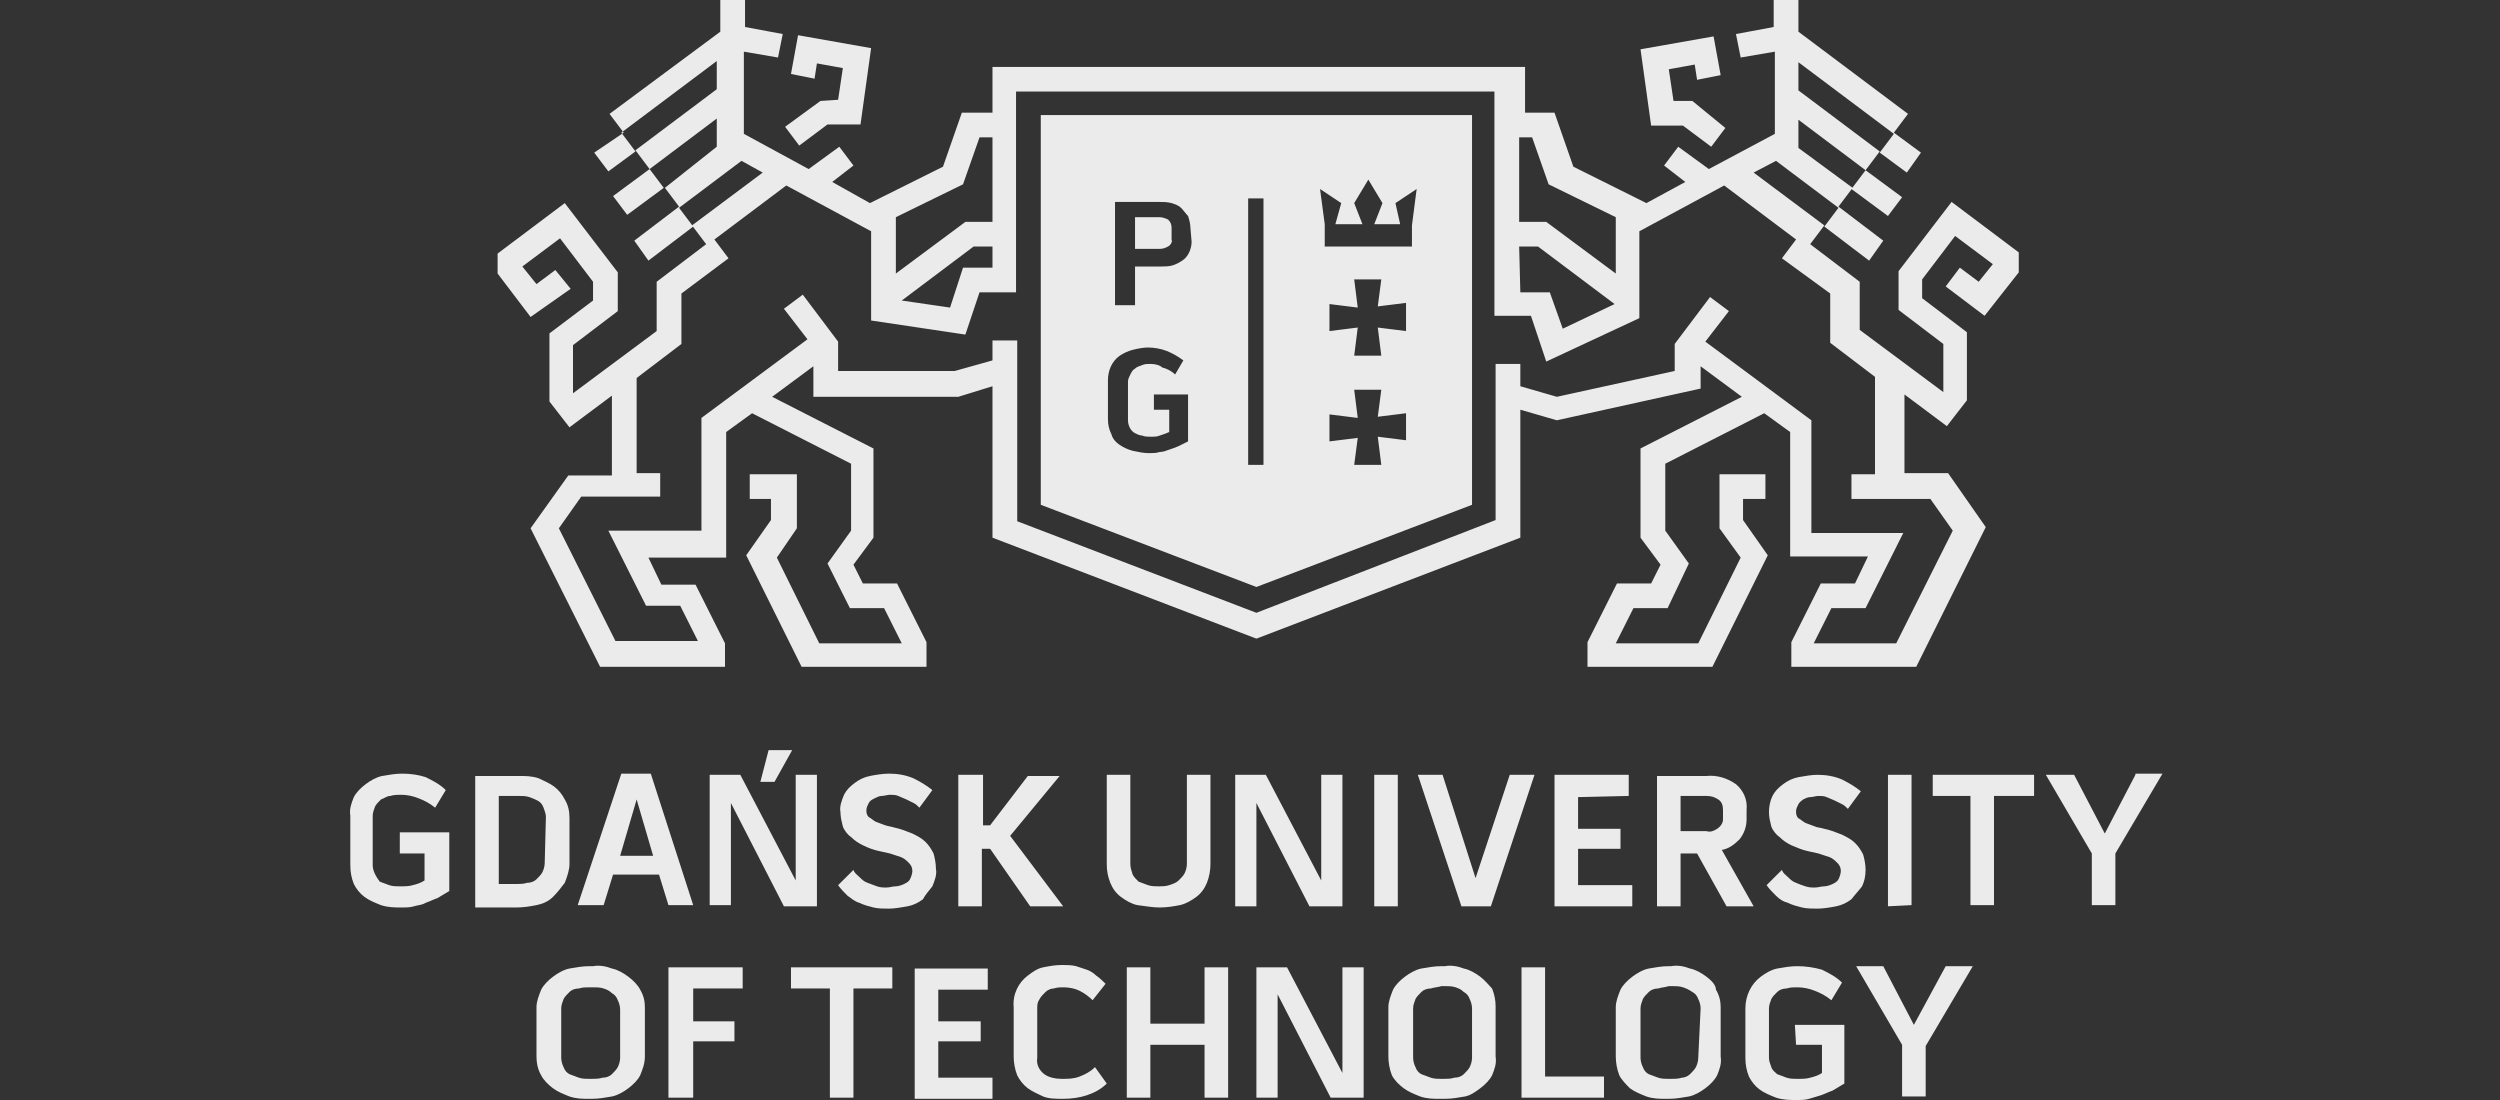 <?xml version="1.0"?>
<svg xmlns="http://www.w3.org/2000/svg" width="125" height="55" viewBox="0 0 125 55" fill="none">
<rect x="0" y="0" width="125" height="55" fill="#333333" stroke="none"/>
<path d="M41.022 5.048L39.255 6.339L39.962 7.279L41.376 6.222H43.025L43.556 2.407L39.903 1.761L39.549 3.698L40.728 3.933L40.846 3.17L42.142 3.404L41.906 4.989L41.022 5.048ZM84.147 6.281L85.561 7.337L86.268 6.398L84.619 5.048H83.676L83.44 3.463L84.736 3.228L84.854 3.991L86.033 3.757L85.679 1.82L82.026 2.465L82.557 6.281H84.147ZM28.533 14.44L27.767 13.501L26.824 14.205L26.117 13.325L28.002 11.916L29.652 14.088V15.027L27.472 16.67V20.075L28.474 21.366L30.595 19.781V23.773H28.415L26.529 26.414L30.005 33.34H36.25V32.166L34.777 29.232H33.069L32.421 27.881H36.309V21.601L37.605 20.662L42.554 23.186V26.532L41.376 28.175L42.495 30.406H44.204L45.087 32.166H40.963L38.843 27.881L39.844 26.414V23.714H37.487V24.947H38.548V26.003L37.311 27.764L40.08 33.34H46.325V32.108L44.852 29.173H43.143L42.672 28.234L43.673 26.884V22.423L38.607 19.84L40.669 18.314V19.84H47.915L49.624 19.312V26.884L62.82 31.932L76.017 26.884V20.486L77.844 21.014L85.031 19.429V18.314L87.093 19.84L82.026 22.423V26.884L83.028 28.234L82.557 29.173H80.848L79.375 32.108V33.34H85.62L88.389 27.764L87.152 26.003V24.947H88.271V23.714H85.974V26.414L87.034 27.881L84.913 32.166H80.789L81.673 30.406H83.381L84.442 28.175L83.264 26.532V23.186L88.212 20.662L89.508 21.601V27.823H93.397L92.749 29.173H91.04L89.567 32.108V33.34H95.812L99.288 26.355L97.403 23.655H95.223V19.723L97.344 21.307L98.345 20.016V16.611L96.107 14.909V13.97L97.757 11.798L99.642 13.207L98.935 14.088L97.992 13.383L97.285 14.322L99.229 15.79L100.938 13.618V12.62L97.58 10.096L94.928 13.559V15.496L97.167 17.198V19.605L92.985 16.494V14.088L90.51 12.209L91.217 11.27L87.682 8.629L88.801 8.042L91.924 10.39L91.217 11.329L93.456 13.031L94.163 12.033L91.924 10.331L92.631 9.392L89.921 7.396V5.987L93.279 8.511L92.572 9.45L94.398 10.8L95.105 9.861L93.279 8.511L93.986 7.572L89.921 4.52V3.111L94.693 6.692L93.986 7.631L95.341 8.629L96.048 7.631L94.693 6.633L95.4 5.694L89.921 1.585V0H88.684V1.35L86.798 1.702L87.034 2.876L88.743 2.583V6.692L85.443 8.453L83.912 7.337L83.204 8.276L84.265 9.098L82.321 10.155L78.668 8.335L77.726 5.635H76.253V3.346H49.624V5.635H48.092L47.149 8.335L43.497 10.155L41.611 9.098L42.672 8.276L41.965 7.337L40.433 8.453L37.193 6.692V2.583L38.901 2.876L39.137 1.702L37.252 1.35V0H36.015V1.585L30.477 5.694L31.184 6.633L29.711 7.631L30.418 8.57L31.773 7.572L31.066 6.633L35.838 3.052V4.461L31.773 7.513L32.48 8.453L30.653 9.803L31.36 10.742L33.187 9.392L32.48 8.453L35.838 5.928V7.337L33.246 9.392L33.953 10.331L31.714 12.033L32.421 13.031L34.66 11.329L33.953 10.39L37.075 8.042L38.136 8.629L34.601 11.27L35.308 12.209L32.833 14.088V16.553L28.65 19.664V17.257L30.889 15.555V13.618L28.238 10.155L24.88 12.679V13.677L26.529 15.848L28.533 14.44ZM75.958 6.868H76.606L77.431 9.216L80.789 10.859V13.677L77.313 11.094H75.958V6.868ZM75.958 12.326H76.901L80.73 15.203L78.138 16.435L77.49 14.616H76.017L75.958 12.326ZM44.793 10.859L48.151 9.216L48.976 6.868H49.624V11.094H48.269L44.793 13.677V10.859ZM49.624 12.326V13.383H48.151L47.503 15.379L45.087 15.027L48.681 12.326H49.624ZM31.832 18.901L34.071 17.198V14.675L36.427 12.914L35.72 11.974L39.314 9.274L43.556 11.563V16.025L48.269 16.729L48.976 14.616H50.802V4.578H74.721V15.79H76.547L77.313 18.079L81.968 15.907V11.563L86.21 9.274L89.803 11.974L89.096 12.914L91.511 14.675V17.14L93.75 18.842V23.714H92.572V24.947H96.519L97.638 26.532L94.811 32.166H90.686L91.57 30.406H93.279L95.164 26.649H90.569V21.014L85.267 17.081L86.445 15.555L85.503 14.851L83.735 17.198V18.549L77.844 19.84L76.017 19.312V18.196H74.78V26.003L62.82 30.64L50.861 26.062V17.022H49.624V18.02L47.739 18.549H41.906V17.081L40.139 14.733L39.196 15.438L40.374 16.964L35.072 20.896V26.532H30.418L32.303 30.288H34.011L34.895 32.049H30.771L27.943 26.414L29.063 24.829H33.01V23.655H31.832V18.901ZM28.238 44.141C28.356 43.847 28.474 43.495 28.474 43.202V40.913C28.474 40.56 28.415 40.267 28.238 39.973C28.12 39.739 27.943 39.504 27.708 39.328C27.472 39.152 27.177 39.034 26.942 38.917C26.588 38.799 26.294 38.799 25.94 38.799H23.761V45.374H25.823C26.176 45.374 26.529 45.315 26.824 45.256C27.119 45.197 27.413 45.08 27.649 44.845C27.884 44.61 28.061 44.376 28.238 44.141ZM27.236 43.143C27.236 43.319 27.177 43.495 27.119 43.613C27.06 43.73 26.942 43.847 26.824 43.965C26.706 44.082 26.529 44.141 26.353 44.141C26.176 44.2 25.999 44.2 25.823 44.2H24.939V39.797H25.94C26.117 39.797 26.294 39.797 26.471 39.856C26.647 39.915 26.765 39.973 26.883 40.032C27.001 40.091 27.119 40.208 27.177 40.384C27.236 40.56 27.295 40.678 27.295 40.854L27.236 43.143ZM73.602 25.24V5.752H52.039V25.24L62.82 29.349L73.602 25.24ZM70.302 22.012L68.889 21.836L69.065 23.244H67.71L67.887 21.894L66.473 22.07V20.72L67.887 20.896L67.71 19.488H69.065L68.889 20.838L70.302 20.662V22.012ZM70.302 16.553L68.889 16.377L69.065 17.785H67.71L67.887 16.377L66.473 16.553V15.203L67.887 15.379L67.71 13.97H69.065L68.889 15.32L70.302 15.144V16.553ZM67.062 10.155L66.768 11.211H68.123L67.71 10.155L68.417 8.981L69.124 10.155L68.712 11.211H70.008L69.772 10.155L70.833 9.45L70.597 11.27V12.326H66.237V11.211L66.002 9.45L67.062 10.155ZM59.403 22.07L58.932 22.305C58.814 22.364 58.638 22.423 58.461 22.481C58.284 22.54 58.166 22.599 57.989 22.599C57.813 22.657 57.636 22.657 57.459 22.657C57.165 22.657 56.929 22.599 56.635 22.54C56.399 22.481 56.163 22.364 55.986 22.247C55.81 22.129 55.633 21.953 55.574 21.718C55.456 21.483 55.397 21.249 55.397 20.955V19.018C55.397 18.549 55.574 18.079 55.986 17.785C56.163 17.668 56.399 17.551 56.635 17.492C56.87 17.433 57.165 17.375 57.4 17.375C57.695 17.375 58.048 17.433 58.343 17.551C58.638 17.668 58.932 17.844 59.168 18.02L58.755 18.725C58.579 18.549 58.343 18.431 58.107 18.372C57.989 18.255 57.754 18.196 57.518 18.196C57.4 18.196 57.224 18.196 57.106 18.255C56.988 18.314 56.87 18.314 56.752 18.431C56.635 18.49 56.576 18.607 56.517 18.725C56.458 18.842 56.399 18.959 56.399 19.077V21.014C56.399 21.249 56.517 21.542 56.752 21.66C56.87 21.718 56.988 21.777 57.106 21.777C57.224 21.836 57.4 21.836 57.518 21.836C57.695 21.836 57.872 21.836 57.989 21.777C58.166 21.718 58.343 21.66 58.461 21.601V20.486H57.695V19.723H59.403V22.07ZM59.58 12.092C59.58 12.444 59.403 12.855 59.109 13.031C58.932 13.148 58.814 13.207 58.638 13.266C58.461 13.325 58.225 13.325 58.048 13.325H56.752V15.261H55.751V10.096H57.931C58.166 10.096 58.343 10.096 58.579 10.155C58.755 10.213 58.932 10.272 59.05 10.39C59.168 10.507 59.286 10.683 59.403 10.8C59.462 10.976 59.521 11.211 59.521 11.387L59.58 12.092ZM62.408 9.92H63.174V23.244H62.408V9.92ZM19.99 42.673H21.227V44.023C21.05 44.141 20.874 44.2 20.638 44.258C20.461 44.317 20.226 44.317 19.99 44.317C19.813 44.317 19.637 44.317 19.46 44.258C19.283 44.2 19.165 44.141 18.988 44.082C18.812 43.847 18.635 43.554 18.635 43.26V40.795C18.635 40.619 18.694 40.502 18.753 40.325C18.812 40.208 18.93 40.091 19.047 39.973C19.224 39.915 19.342 39.797 19.519 39.797C19.695 39.739 19.872 39.739 20.049 39.739C20.343 39.739 20.638 39.797 20.933 39.915C21.227 40.032 21.463 40.149 21.758 40.384L22.288 39.504C21.993 39.21 21.64 39.034 21.286 38.858C20.933 38.741 20.52 38.682 20.108 38.682C19.754 38.682 19.46 38.741 19.106 38.799C18.812 38.858 18.517 39.034 18.282 39.21C18.046 39.386 17.81 39.621 17.692 39.856C17.575 40.149 17.457 40.443 17.516 40.795V43.26C17.516 43.613 17.575 43.906 17.692 44.2C17.81 44.434 17.987 44.669 18.223 44.845C18.458 45.021 18.753 45.139 19.047 45.256C19.401 45.374 19.754 45.374 20.049 45.374C20.285 45.374 20.52 45.374 20.697 45.315C20.874 45.256 21.109 45.256 21.286 45.139C21.463 45.08 21.699 44.963 21.875 44.904L22.464 44.552V41.617H19.99V42.673ZM57.989 10.859H56.752V12.444H57.989C58.166 12.444 58.284 12.385 58.402 12.326C58.52 12.268 58.638 12.092 58.579 11.974V11.387C58.579 11.211 58.52 11.094 58.402 10.976C58.284 10.918 58.107 10.859 57.989 10.859ZM32.539 38.682H31.066L28.886 45.256H30.182L30.653 43.73H32.951L33.422 45.256H34.66L32.539 38.682ZM31.007 42.791L31.832 39.973L32.657 42.791H31.007ZM57.989 45.374C58.343 45.374 58.697 45.315 58.991 45.256C59.286 45.197 59.58 45.021 59.816 44.845C60.051 44.669 60.228 44.434 60.346 44.141C60.464 43.847 60.523 43.495 60.523 43.202V38.741H59.344V43.202C59.344 43.378 59.286 43.554 59.227 43.671C59.168 43.789 59.05 43.906 58.932 44.023C58.814 44.141 58.638 44.2 58.461 44.258C58.284 44.317 58.107 44.317 57.931 44.317C57.754 44.317 57.577 44.317 57.4 44.258C57.224 44.2 57.106 44.141 56.929 44.082C56.811 43.965 56.693 43.847 56.635 43.73C56.576 43.554 56.517 43.378 56.517 43.202V38.741H55.338V43.202C55.338 43.554 55.397 43.847 55.515 44.141C55.633 44.434 55.81 44.669 56.045 44.845C56.281 45.021 56.576 45.197 56.87 45.256C57.341 45.315 57.636 45.374 57.989 45.374ZM46.619 44.317C46.737 44.023 46.855 43.73 46.796 43.437C46.796 43.143 46.737 42.908 46.678 42.673C46.56 42.439 46.442 42.263 46.266 42.087C46.089 41.91 45.853 41.793 45.618 41.676C45.323 41.558 45.028 41.441 44.734 41.382C44.557 41.323 44.439 41.323 44.263 41.265C44.086 41.206 43.968 41.147 43.791 41.089C43.673 41.03 43.556 40.913 43.438 40.854C43.32 40.736 43.32 40.619 43.32 40.502C43.32 40.384 43.379 40.267 43.438 40.149C43.497 40.032 43.614 39.973 43.732 39.915C43.85 39.856 43.968 39.797 44.086 39.797C44.204 39.797 44.38 39.739 44.498 39.739C44.616 39.739 44.793 39.739 44.911 39.797C45.028 39.856 45.205 39.915 45.323 39.973C45.441 40.032 45.559 40.091 45.676 40.149C45.794 40.208 45.853 40.267 45.971 40.384L46.619 39.504C46.325 39.269 46.03 39.093 45.676 38.917C45.264 38.741 44.852 38.682 44.439 38.682C44.145 38.682 43.791 38.741 43.497 38.799C43.202 38.858 42.967 38.975 42.731 39.152C42.495 39.328 42.318 39.504 42.201 39.739C42.083 40.032 41.965 40.325 42.024 40.619C42.024 40.854 42.083 41.089 42.142 41.323C42.201 41.499 42.377 41.734 42.554 41.852C42.731 42.028 42.908 42.145 43.143 42.263C43.379 42.38 43.673 42.497 43.968 42.556L44.498 42.673C44.675 42.732 44.852 42.791 45.028 42.849C45.205 42.908 45.323 43.026 45.441 43.143C45.559 43.26 45.618 43.378 45.618 43.554C45.618 43.671 45.559 43.847 45.5 43.965C45.441 44.082 45.323 44.141 45.205 44.2C45.087 44.258 44.911 44.317 44.793 44.317C44.616 44.317 44.498 44.376 44.322 44.376C44.145 44.376 44.027 44.376 43.85 44.317C43.673 44.258 43.556 44.2 43.379 44.141C43.202 44.082 43.084 43.965 42.967 43.847C42.849 43.73 42.731 43.671 42.672 43.495L41.906 44.258C42.024 44.434 42.201 44.61 42.377 44.787C42.554 44.904 42.731 45.08 42.967 45.139C43.202 45.256 43.438 45.315 43.673 45.374C43.909 45.432 44.204 45.432 44.439 45.432C44.734 45.432 45.028 45.374 45.382 45.315C45.676 45.256 45.912 45.139 46.148 44.963C46.266 44.728 46.442 44.552 46.619 44.317ZM67.121 45.315V38.741H66.061V44.023L63.292 38.741H61.76V45.315H62.82V40.149L65.472 45.315H67.121ZM69.89 38.741H68.712V45.315H69.89V38.741ZM73.778 43.906L72.129 38.741H70.892L73.071 45.315H74.544L76.724 38.741H75.487L73.778 43.906ZM81.437 39.797V38.741H77.726V45.315H81.614V44.258H78.904V42.439H81.025V41.441H78.904V39.856L81.437 39.797ZM86.091 42.497C86.445 42.439 86.74 42.204 86.975 41.969C87.211 41.676 87.329 41.323 87.329 40.971V40.502C87.388 39.973 87.152 39.504 86.798 39.21C86.386 38.917 85.856 38.741 85.326 38.799H82.851V45.315H84.029V42.673H84.854L86.327 45.315H87.682L86.091 42.497ZM85.856 41.441C85.679 41.558 85.503 41.617 85.326 41.558H84.029V39.797H85.326C85.561 39.797 85.738 39.856 85.914 39.973C86.091 40.091 86.15 40.267 86.15 40.502V40.971C86.15 41.147 86.033 41.323 85.856 41.441ZM93.102 44.317C93.22 44.082 93.279 43.789 93.279 43.495C93.279 43.202 93.22 42.967 93.161 42.732C93.043 42.497 92.925 42.321 92.749 42.145C92.572 41.969 92.337 41.852 92.101 41.734C91.806 41.617 91.511 41.499 91.217 41.441C91.04 41.382 90.863 41.382 90.746 41.323C90.569 41.265 90.451 41.206 90.275 41.147C90.156 41.089 90.039 40.971 89.921 40.913C89.803 40.795 89.803 40.678 89.803 40.56C89.803 40.443 89.862 40.325 89.921 40.208C89.98 40.091 90.098 40.032 90.156 39.973C90.275 39.915 90.392 39.856 90.51 39.856C90.628 39.856 90.805 39.797 90.922 39.797C91.04 39.797 91.217 39.797 91.335 39.856C91.453 39.915 91.63 39.973 91.747 40.032C91.865 40.091 91.983 40.149 92.101 40.208C92.218 40.267 92.277 40.325 92.395 40.443L93.043 39.562C92.749 39.328 92.454 39.152 92.101 38.975C91.688 38.799 91.276 38.741 90.863 38.741C90.569 38.741 90.275 38.799 89.921 38.858C89.626 38.917 89.391 39.034 89.155 39.21C88.919 39.386 88.743 39.562 88.624 39.797C88.507 40.032 88.448 40.325 88.448 40.619C88.448 40.854 88.507 41.089 88.566 41.323C88.624 41.499 88.801 41.734 88.978 41.852C89.155 42.028 89.331 42.145 89.567 42.263C89.862 42.38 90.098 42.497 90.392 42.556L90.922 42.673C91.099 42.732 91.276 42.791 91.453 42.849C91.63 42.908 91.747 43.026 91.865 43.143C91.983 43.26 92.041 43.378 92.041 43.554C92.041 43.671 91.983 43.847 91.924 43.965C91.865 44.082 91.747 44.141 91.63 44.2C91.511 44.258 91.335 44.317 91.217 44.317C91.04 44.317 90.922 44.376 90.746 44.376C90.569 44.376 90.451 44.376 90.275 44.317C90.098 44.258 89.921 44.2 89.803 44.141C89.626 44.082 89.508 43.965 89.391 43.847C89.273 43.73 89.155 43.671 89.096 43.495L88.33 44.258C88.448 44.434 88.624 44.61 88.801 44.787C88.978 44.963 89.155 45.08 89.391 45.139C89.626 45.256 89.862 45.315 90.098 45.374C90.333 45.432 90.628 45.432 90.863 45.432C91.158 45.432 91.511 45.374 91.806 45.315C92.101 45.256 92.337 45.139 92.572 44.963C92.749 44.728 92.925 44.552 93.102 44.317ZM95.577 45.256V38.741H94.398V45.315L95.577 45.256ZM96.578 39.797H98.522V45.256H99.7V39.797H101.704V38.741H96.637V39.797H96.578ZM106.77 38.741L105.239 41.676L103.707 38.741H102.293L104.591 42.673V45.256H105.769V42.673L108.125 38.682H106.77V38.741ZM31.419 48.837C31.184 48.661 30.889 48.484 30.595 48.426C30.3 48.309 29.947 48.25 29.652 48.309H29.475C29.122 48.309 28.827 48.367 28.474 48.426C28.179 48.484 27.884 48.661 27.649 48.837C27.413 49.013 27.177 49.248 27.06 49.482C26.942 49.776 26.824 50.069 26.824 50.363V52.828C26.824 53.122 26.883 53.474 27.06 53.767C27.177 54.002 27.413 54.237 27.649 54.413C27.884 54.589 28.179 54.706 28.474 54.824C28.827 54.941 29.122 54.941 29.475 54.941H29.593C29.947 54.941 30.241 54.883 30.595 54.824C30.889 54.765 31.184 54.589 31.419 54.413C31.655 54.237 31.891 54.002 32.008 53.767C32.126 53.474 32.244 53.18 32.244 52.828V50.363C32.244 50.069 32.185 49.776 32.008 49.482C31.891 49.248 31.655 49.013 31.419 48.837ZM31.007 52.887C31.007 53.063 30.948 53.239 30.889 53.356C30.83 53.474 30.712 53.591 30.595 53.709C30.477 53.826 30.3 53.885 30.123 53.885C29.947 53.943 29.77 53.943 29.593 53.943H29.475C29.299 53.943 29.122 53.943 28.945 53.885C28.768 53.826 28.65 53.767 28.474 53.709C28.356 53.65 28.238 53.532 28.179 53.356C28.12 53.239 28.061 53.063 28.061 52.887V50.422C28.061 50.245 28.12 50.128 28.179 49.952C28.238 49.835 28.356 49.717 28.474 49.6C28.591 49.482 28.768 49.424 28.945 49.424C29.122 49.365 29.299 49.365 29.475 49.365H29.652C29.829 49.365 30.005 49.365 30.182 49.424C30.359 49.482 30.477 49.541 30.595 49.658C30.712 49.717 30.83 49.835 30.889 50.011C30.948 50.128 31.007 50.304 31.007 50.48V52.887ZM33.481 54.883H34.66V52.065H36.722V51.067H34.66V49.424H37.134V48.367H33.422V54.883H33.481ZM39.549 49.424H41.494V54.883H42.672V49.424H44.616V48.367H39.549V49.424ZM46.914 52.065H49.035V51.067H46.914V49.482H49.388V48.426H45.735V54.941H49.624V53.885H46.914V52.065ZM53.983 53.826C53.689 53.943 53.394 53.943 53.1 53.943C52.805 53.943 52.452 53.885 52.216 53.709C51.98 53.533 51.804 53.239 51.862 52.887V50.422C51.862 50.245 51.862 50.128 51.98 49.952C52.039 49.835 52.157 49.717 52.275 49.6C52.393 49.482 52.569 49.424 52.687 49.424C52.864 49.365 53.041 49.365 53.158 49.365C53.453 49.365 53.748 49.424 53.983 49.541C54.219 49.658 54.455 49.835 54.631 50.011L55.279 49.189C55.162 49.072 54.985 48.895 54.808 48.778C54.69 48.661 54.514 48.543 54.337 48.484C54.16 48.426 53.983 48.367 53.807 48.309C53.571 48.25 53.335 48.25 53.1 48.25C52.746 48.25 52.452 48.309 52.157 48.367C51.862 48.426 51.627 48.602 51.391 48.778C50.92 49.13 50.625 49.717 50.684 50.363V52.828C50.684 53.122 50.743 53.474 50.861 53.767C50.979 54.002 51.156 54.237 51.391 54.413C51.627 54.589 51.921 54.706 52.157 54.824C52.452 54.941 52.805 54.941 53.158 54.941C53.571 54.941 53.983 54.883 54.337 54.765C54.69 54.648 55.044 54.472 55.338 54.178L54.749 53.356C54.514 53.591 54.278 53.709 53.983 53.826ZM60.228 51.185H57.518V48.367H56.34V54.883H57.518V52.241H60.228V54.883H61.407V48.367H60.228V51.185ZM67.121 53.65L64.352 48.367H62.82V54.883H63.881V49.717L66.532 54.883H68.182V48.367H67.121V53.65ZM74.014 48.837C73.778 48.661 73.484 48.484 73.189 48.426C72.895 48.309 72.541 48.25 72.247 48.309H72.07C71.716 48.309 71.422 48.367 71.068 48.426C70.774 48.484 70.479 48.661 70.244 48.837C70.008 49.013 69.772 49.248 69.654 49.482C69.537 49.776 69.419 50.069 69.419 50.363V52.828C69.419 53.122 69.478 53.474 69.596 53.767C69.713 54.002 69.949 54.237 70.185 54.413C70.42 54.589 70.715 54.706 71.01 54.824C71.363 54.941 71.657 54.941 72.011 54.941H72.247C72.6 54.941 72.895 54.883 73.248 54.824C73.543 54.765 73.778 54.589 74.014 54.413C74.25 54.237 74.485 54.002 74.603 53.767C74.721 53.474 74.839 53.18 74.78 52.828V50.304C74.78 50.011 74.721 49.717 74.603 49.424C74.427 49.248 74.25 49.013 74.014 48.837ZM73.602 52.887C73.602 53.063 73.543 53.239 73.484 53.356C73.425 53.474 73.307 53.591 73.189 53.709C73.071 53.826 72.895 53.885 72.718 53.885C72.541 53.943 72.365 53.943 72.188 53.943H72.07C71.893 53.943 71.716 53.943 71.54 53.885C71.363 53.826 71.245 53.767 71.068 53.709C70.951 53.65 70.833 53.532 70.774 53.356C70.715 53.239 70.656 53.063 70.656 52.887V50.422C70.656 50.245 70.715 50.128 70.774 49.952C70.833 49.835 70.951 49.717 71.068 49.6C71.186 49.482 71.363 49.424 71.54 49.424C71.716 49.365 71.893 49.365 72.07 49.306H72.247C72.423 49.306 72.6 49.306 72.777 49.365C72.954 49.424 73.071 49.482 73.189 49.6C73.307 49.658 73.425 49.776 73.484 49.952C73.543 50.069 73.602 50.245 73.602 50.422V52.887ZM77.254 48.367H76.076V54.883H80.2V53.826H77.254V48.367ZM85.326 48.837C85.09 48.661 84.795 48.484 84.501 48.426C84.206 48.309 83.853 48.25 83.558 48.309H83.44C83.087 48.309 82.793 48.367 82.439 48.426C82.144 48.484 81.85 48.661 81.614 48.837C81.378 49.013 81.143 49.248 81.025 49.482C80.907 49.776 80.789 50.069 80.789 50.363V52.828C80.789 53.122 80.848 53.474 80.966 53.767C81.084 54.002 81.319 54.237 81.496 54.413C81.732 54.589 82.026 54.706 82.321 54.824C82.674 54.941 82.969 54.941 83.323 54.941H83.44C83.794 54.941 84.088 54.883 84.442 54.824C84.736 54.765 85.031 54.589 85.267 54.413C85.503 54.237 85.738 54.002 85.856 53.767C85.974 53.474 86.091 53.18 86.033 52.828V50.363C86.033 50.069 85.974 49.776 85.797 49.482C85.797 49.248 85.561 49.013 85.326 48.837ZM84.913 52.887C84.913 53.063 84.854 53.239 84.795 53.356C84.736 53.474 84.619 53.591 84.501 53.709C84.383 53.826 84.206 53.885 84.088 53.885C83.912 53.943 83.735 53.943 83.558 53.943H83.44C83.264 53.943 83.087 53.943 82.91 53.885C82.733 53.826 82.615 53.767 82.439 53.709C82.321 53.65 82.203 53.532 82.144 53.356C82.085 53.239 82.026 53.063 82.026 52.887V50.422C82.026 50.245 82.085 50.128 82.144 49.952C82.203 49.835 82.321 49.717 82.439 49.6C82.557 49.482 82.733 49.424 82.91 49.424C83.087 49.365 83.264 49.365 83.44 49.306H83.617C83.794 49.306 83.971 49.306 84.147 49.365C84.324 49.424 84.442 49.482 84.619 49.6C84.736 49.658 84.854 49.776 84.913 49.952C84.972 50.069 85.031 50.245 85.031 50.422L84.913 52.887ZM89.803 52.241H91.099V53.65C90.922 53.767 90.746 53.826 90.51 53.885C90.333 53.943 90.098 53.943 89.862 53.943C89.685 53.943 89.508 53.943 89.331 53.885C89.155 53.826 89.037 53.767 88.86 53.709C88.743 53.591 88.624 53.532 88.566 53.356C88.507 53.18 88.448 53.063 88.448 52.887V50.422C88.448 50.245 88.507 50.128 88.566 49.952C88.624 49.835 88.743 49.717 88.86 49.6C88.978 49.482 89.155 49.424 89.331 49.424C89.508 49.365 89.685 49.365 89.862 49.365C90.156 49.365 90.451 49.424 90.746 49.541C91.04 49.658 91.276 49.776 91.57 50.011L92.101 49.13C91.806 48.837 91.453 48.661 91.099 48.484C90.686 48.367 90.275 48.309 89.862 48.309C89.508 48.309 89.214 48.367 88.86 48.426C88.566 48.484 88.271 48.661 88.036 48.837C87.564 49.189 87.269 49.776 87.269 50.422V52.887C87.269 53.239 87.329 53.532 87.446 53.826C87.564 54.061 87.741 54.296 87.976 54.472C88.212 54.648 88.507 54.765 88.801 54.883C89.155 55 89.508 55 89.803 55C90.039 55 90.275 55 90.451 54.941C90.628 54.883 90.863 54.824 91.04 54.765C91.217 54.706 91.453 54.589 91.63 54.53L92.218 54.178V51.243H89.744L89.803 52.241ZM95.694 51.243L94.163 48.309H92.808L95.105 52.241V54.824H96.284V52.3L98.64 48.309H97.285L95.694 51.243ZM47.915 38.741V45.315H49.093V42.439H49.506L51.509 45.315H53.158L50.508 41.793L52.982 38.799H51.391L49.506 41.265H49.152V38.741H47.915ZM40.846 38.741H39.785V44.023L37.016 38.741H35.484V45.256H36.545V40.149L39.196 45.315H40.846V38.741ZM38.018 39.093H38.725L39.608 37.508H38.43L38.018 39.093Z" fill="#FFFFFF" fill-opacity="0.9"/>
</svg>
